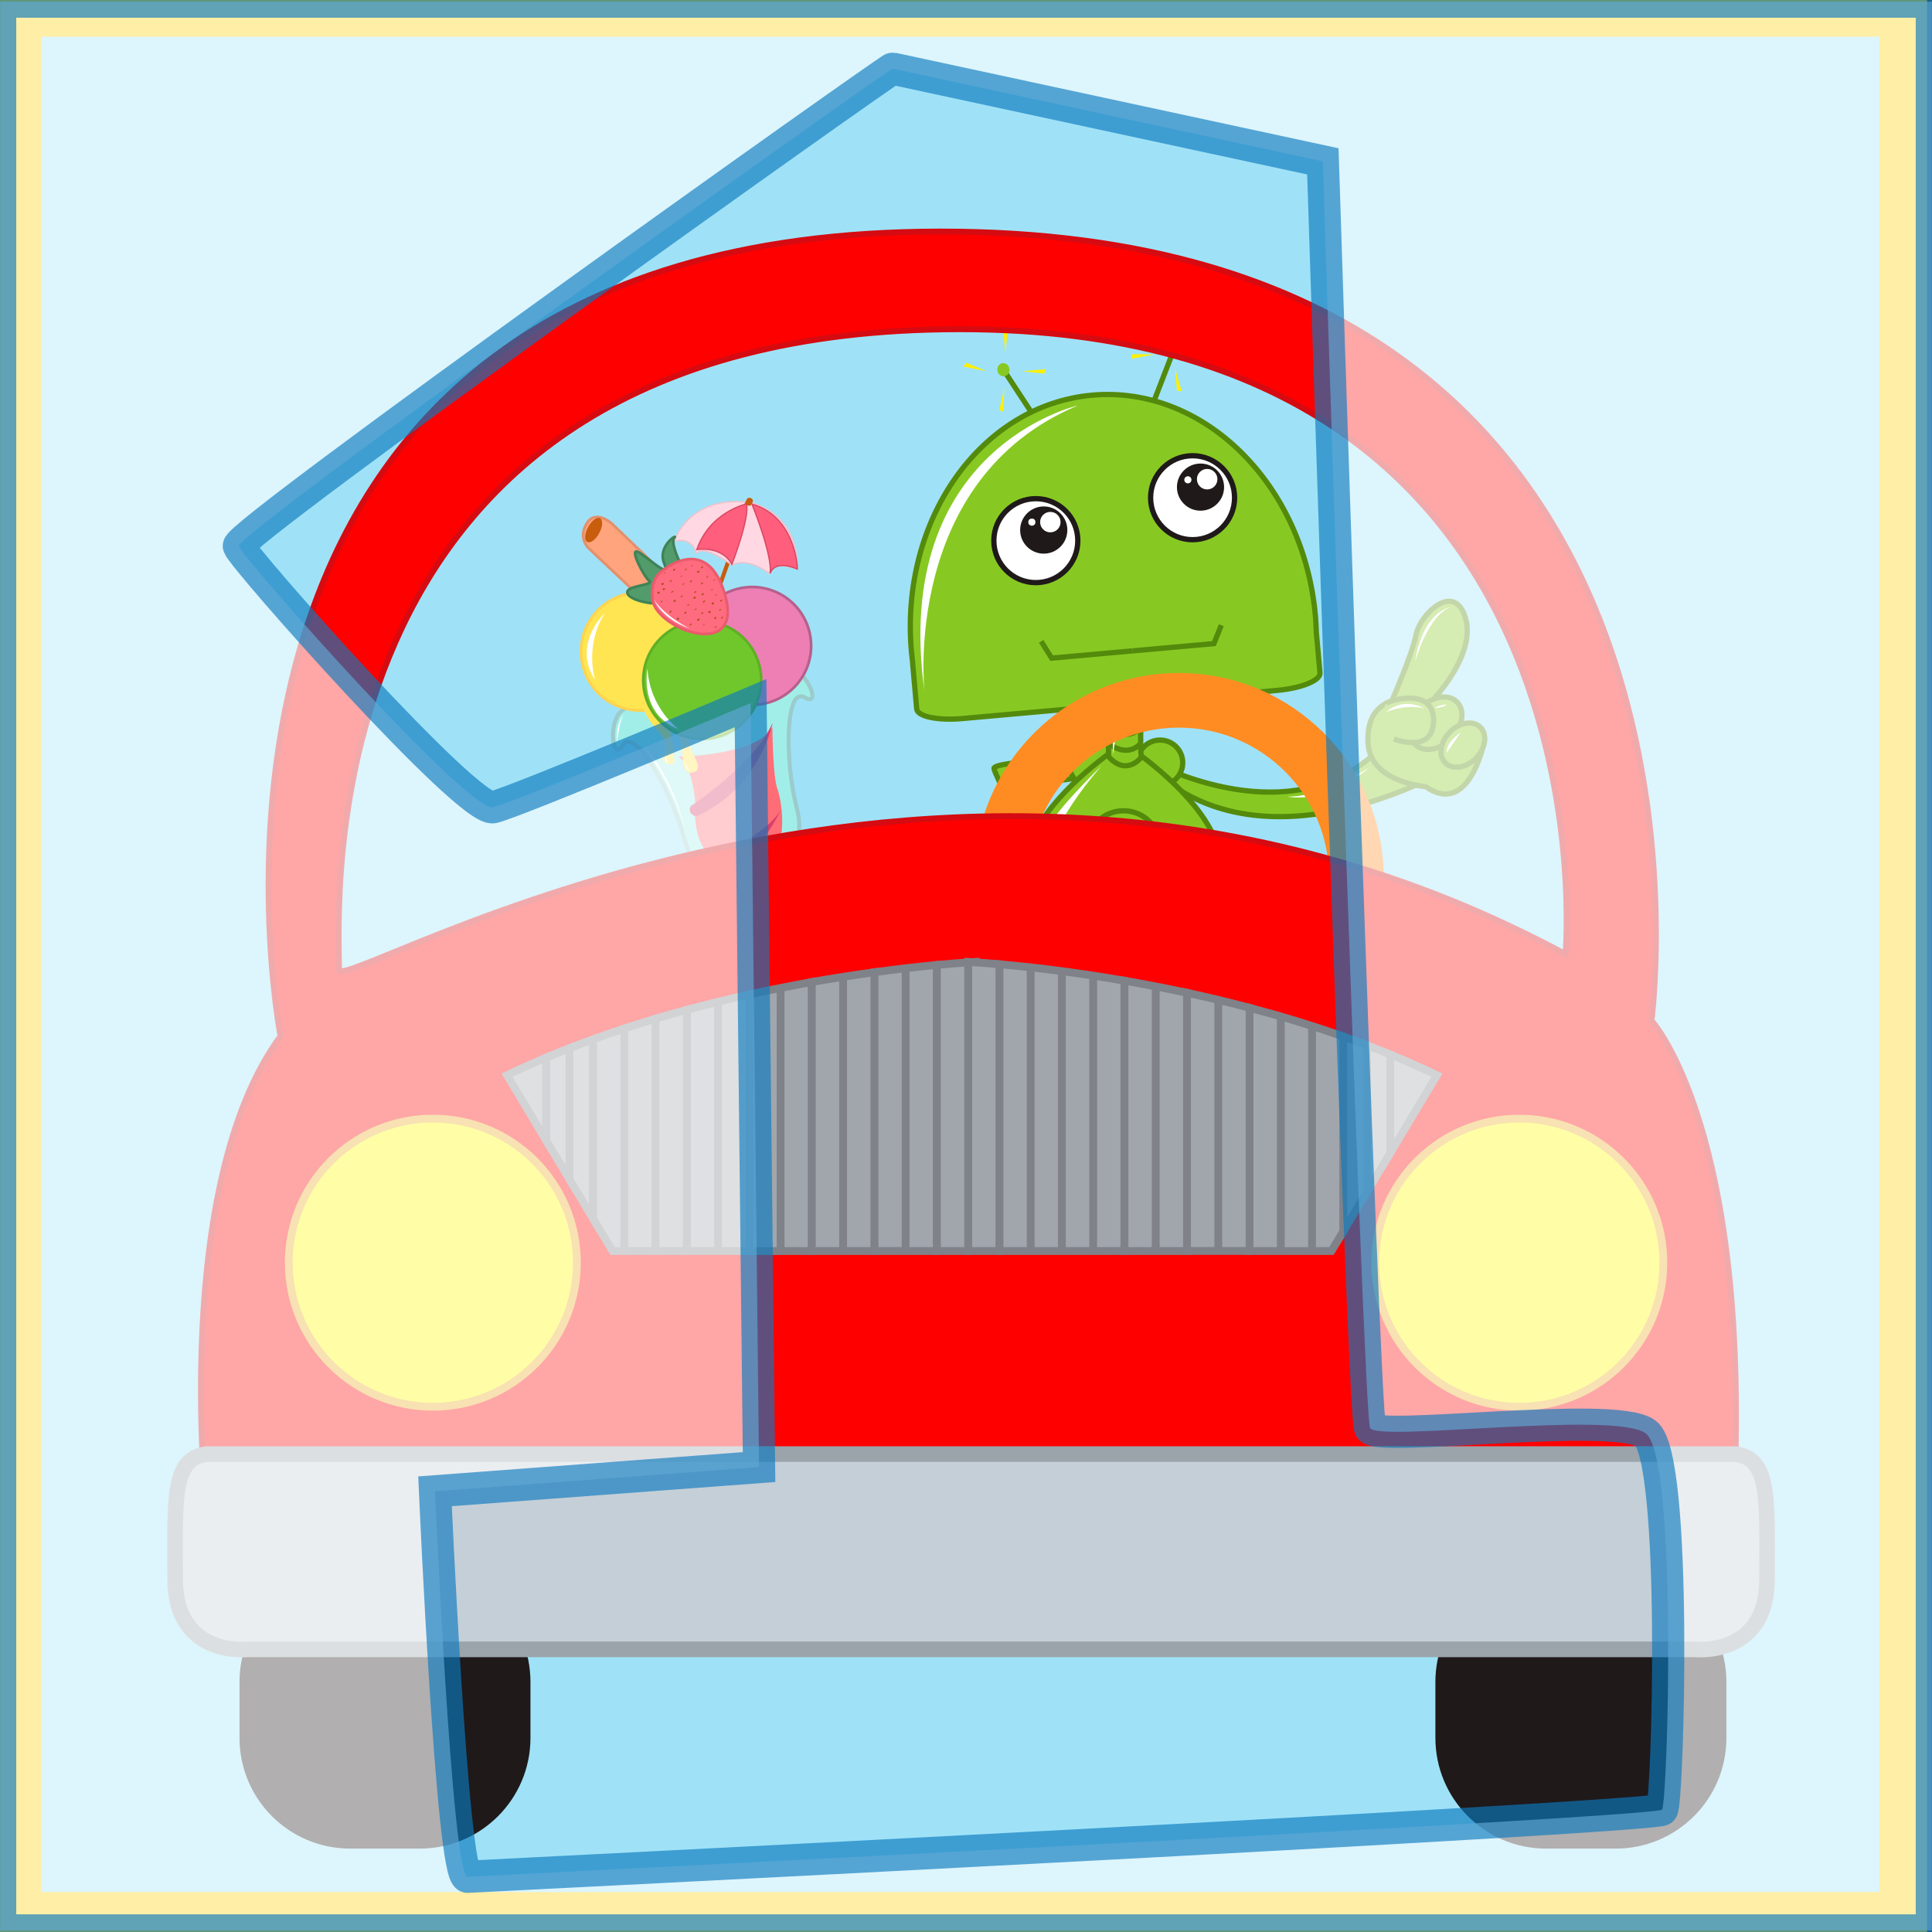 <svg version="1.1" id="Capa_1" xmlns="http://www.w3.org/2000/svg" xmlns:xlink="http://www.w3.org/1999/xlink" x="0px" y="0px" width="120px" height="120px" viewBox="0 0 120 120" enable-background="new 0 0 120 120" xml:space="preserve">
<rect x="0" y="0" width="120" height="120" fill="#333333" stroke="none"/>
<rect x="1.071" y="0.802" fill="#9FE2F7" stroke="#FFCD00" stroke-width="2.955" stroke-miterlimit="10" width="117.144" height="118.195"/>
<path fill="#9FE2F7" d="M21.06,60.234c0,1.698,37.847-21.592,76.178-0.971c0,0,3.396-38.813-37.602-38.813
	C18.635,20.449,21.06,56.596,21.06,60.234z"/>
<path fill="#A1EEE9" stroke="#9BCBCB" stroke-width="0.251" stroke-miterlimit="10" d="M48.752,41.414
	c-1.09,0.109-2.72,3.016-4.285,3.915c-1.803-0.017-4.65-1.745-5.653-1.306c-1.112,0.488-0.825,3.448-0.127,2.253
	c0.698-1.195,3.035,2.861,3.805,5.79c0.771,2.933,3.586,2.715,3.586,2.715s0.333,1.023,0.654,2.244
	c0.321,1.222-3.553,2.63-3.412,2.919c0.141,0.29,0.845,0.235,0.845,0.235l3.402-0.893l1.056-0.277l3.402-0.894
	c0,0,0.64-0.299,0.621-0.62c-0.019-0.32-4.085,0.355-4.405-0.866c-0.321-1.221-0.532-2.276-0.532-2.276s2.559-1.193,1.789-4.125
	c-0.771-2.932-0.725-7.612,0.469-6.914C51.165,44.012,49.961,41.292,48.752,41.414z"/>
<path fill="#FF6D77" d="M42.146,47.001c0,0,4.859-0.058,5.829-1.835c0,0,0.015,3.042,0.311,3.835s0.856,4.258-1.22,4.803
	c-2.077,0.546-4.112-0.573-3.874-3.814C43.192,49.99,43.103,47.664,42.146,47.001z"/>
<path fill="#FFA47C" stroke="#E4906D" stroke-width="0.167" stroke-miterlimit="10" d="M39.524,36.852l-2.954-2.794
	c0,0-0.682-0.605-0.14-1.53c0.541-0.925,1.561-0.018,1.561-0.018l3.316,3.177l-1.28,1.423L39.524,36.852z"/>
<ellipse transform="matrix(-0.88 -0.475 0.475 -0.88 53.67 79.413)" fill="#C85D0D" cx="36.862" cy="32.93" rx="0.394" ry="0.837"/>
<circle fill="#FFE551" stroke="#FFD350" stroke-width="0.167" stroke-miterlimit="10" cx="39.752" cy="40.466" r="3.662"/>
<path fill="#ED7FB5" stroke="#B6608C" stroke-width="0.167" stroke-miterlimit="10" d="M45.788,36.579
	c1.957-0.514,3.958,0.654,4.472,2.61c0.513,1.957-0.656,3.958-2.612,4.472c-1.955,0.514-3.958-0.656-4.471-2.611
	C42.663,39.094,43.832,37.092,45.788,36.579z"/>
<line fill="none" stroke="#C85D0D" stroke-width="0.253" stroke-miterlimit="10" x1="46.621" y1="30.98" x2="43.955" y2="38.466"/>
<path fill="#FFD8E3" stroke="#EBC3CD" stroke-width="0.084" stroke-miterlimit="10" d="M41.876,33.623c0,0,0.869-2.905,4.72-2.414
	c0,0,3.023,0.577,2.913,4.131c0,0-1.524-0.58-1.759,0.266c0,0-1.253-1.043-2.288-0.51c0,0-1.715-1.312-2.214-0.723
	C43.247,34.373,43.036,33.318,41.876,33.623z"/>
<path fill="#529C6C" stroke="#408258" stroke-width="0.167" stroke-miterlimit="10" d="M42.259,35.002c0,0-0.648-1.309-0.375-1.598
	c0.272-0.291-1.086,0.502-0.625,1.599c0.462,1.097-1.19-0.558-1.673-0.736c-0.482-0.179,0.407,1.547,0.737,1.808
	c0.33,0.263-1.232,0.282-1.351,0.659c-0.117,0.379,0.939,0.756,1.94,0.754L42.259,35.002z"/>
<path fill="#D8406D" d="M42.906,50.065c0,0,3.901-2.548,5.085-5.166c0,0-0.739,3.981-4.742,5.814
	C43.251,50.714,42.647,50.568,42.906,50.065z"/>
<path fill="#D8406D" d="M48.524,50.245c0,0-1.501,3.397-3.625,3.432C42.776,53.711,47.476,52.217,48.524,50.245z"/>
<path fill="#FF5F7D" stroke="#DB4A64" stroke-width="0.085" stroke-miterlimit="10" d="M46.708,31.312c0,0,1.284,3.149,1.131,4.305
	c0,0,0.189-0.897,1.69-0.274C49.529,35.342,49.464,32.111,46.708,31.312z"/>
<path fill="#FF5F7D" stroke="#DB4A64" stroke-width="0.083" stroke-miterlimit="10" d="M43.283,34.134c0,0,1.508-0.268,2.178,0.907
	c0,0,1.137-2.934,0.893-3.737C46.354,31.305,44.084,31.803,43.283,34.134z"/>
<path fill="#FFE551" d="M39.968,44.042c0,0,0.252,0.629,0.739,1.155c0.486,0.525,0.685,0.95,0.638,1.268
	c-0.047,0.317-0.367,0.924,0.215,0.987c0.583,0.065,0.201-0.4,0.267-0.81c0.066-0.41-0.404-1.375-0.089-1.499
	c0.315-0.127,0.529,0.687,0.617,1.187c0.087,0.499-0.091,1.808,0.652,1.656c0.743-0.152,0.081-1.021-0.036-1.296
	c-0.116-0.273-0.353-1.344-0.313-1.527c0.039-0.185-0.101-0.713-0.101-0.713s-2.378-1.597-2.514-0.951
	C39.908,44.145,39.968,44.042,39.968,44.042z"/>
<circle fill="#70C72C" stroke="#5FAF25" stroke-width="0.167" stroke-miterlimit="10" cx="43.616" cy="42.24" r="3.662"/>
<path fill="#FF6B7F" stroke="#EA5B6C" stroke-width="0.167" stroke-miterlimit="10" d="M41.283,35.346c0,0,2.746-2.223,3.789,1.747
	c1.042,3.969-4.49,1.961-4.563,0.023C40.508,37.116,40.351,35.853,41.283,35.346z"/>
<g>
	<g>
		<path fill="#A84E11" d="M40.911,36.871c0.09-0.024,0.089-0.148-0.017-0.12C40.804,36.773,40.806,36.898,40.911,36.871
			L40.911,36.871z"/>
	</g>
</g>
<g>
	<g>
		<path fill="#A84E11" d="M41.645,36.142c0.054-0.013,0.145-0.127,0.04-0.101C41.63,36.056,41.54,36.17,41.645,36.142L41.645,36.142
			z"/>
	</g>
</g>
<g>
	<g>
		<path fill="#A84E11" d="M41.231,35.637c0.034-0.01,0.162-0.113,0.083-0.093C41.281,35.553,41.154,35.657,41.231,35.637
			L41.231,35.637z"/>
	</g>
</g>
<g>
	<g>
		<path fill="#A84E11" d="M41.158,36.33c0.09-0.025,0.09-0.147-0.016-0.119C41.053,36.235,41.053,36.356,41.158,36.33L41.158,36.33z
			"/>
	</g>
</g>
<g>
	<g>
		<path fill="#A84E11" d="M41.91,37.384C42,37.36,42,37.239,41.895,37.268C41.805,37.291,41.804,37.411,41.91,37.384L41.91,37.384z"
			/>
	</g>
</g>
<g>
	<g>
		<path fill="#A84E11" d="M42.554,38.115c0.066-0.017,0.136-0.145,0.03-0.116C42.518,38.016,42.448,38.144,42.554,38.115
			L42.554,38.115z"/>
	</g>
</g>
<g>
	<g>
		<path fill="#A84E11" d="M43.18,37.89c0.046-0.012,0.152-0.113,0.048-0.085C43.184,37.816,43.077,37.917,43.18,37.89L43.18,37.89z"
			/>
	</g>
</g>
<g>
	<g>
		<path fill="#A84E11" d="M43.383,38.552c0.089-0.024,0.089-0.147-0.016-0.118C43.277,38.457,43.277,38.58,43.383,38.552
			L43.383,38.552z"/>
	</g>
</g>
<g>
	<g>
		<path fill="#A84E11" d="M42.323,37.084c0.05-0.013,0.148-0.122,0.043-0.094C42.315,37.003,42.217,37.11,42.323,37.084
			L42.323,37.084z"/>
	</g>
</g>
<g>
	<g>
		<path fill="#A84E11" d="M41.631,38.055c0.065-0.017,0.138-0.142,0.032-0.114C41.598,37.957,41.525,38.081,41.631,38.055
			L41.631,38.055z"/>
	</g>
</g>
<g>
	<g>
		<path fill="#A84E11" d="M41.241,36.65c0.087-0.023,0.093-0.141-0.013-0.114C41.142,36.56,41.135,36.678,41.241,36.65L41.241,36.65
			z"/>
	</g>
</g>
<g>
	<g>
		<path fill="#A84E11" d="M41.068,37.41c0.048-0.012,0.15-0.118,0.046-0.091C41.067,37.333,40.965,37.436,41.068,37.41L41.068,37.41
			z"/>
	</g>
</g>
<g>
	<g>
		<path fill="#A84E11" d="M43.709,37.42c0.062-0.016,0.139-0.138,0.034-0.112C43.679,37.326,43.604,37.448,43.709,37.42
			L43.709,37.42z"/>
	</g>
</g>
<g>
	<g>
		<path fill="#A84E11" d="M44.076,38.069c0.09-0.025,0.09-0.147-0.016-0.119C43.97,37.974,43.97,38.096,44.076,38.069L44.076,38.069
			z"/>
	</g>
</g>
<g>
	<g>
		<path fill="#A84E11" d="M43.67,38.839c0.033-0.01,0.161-0.11,0.084-0.09C43.723,38.758,43.594,38.858,43.67,38.839L43.67,38.839z"
			/>
	</g>
</g>
<g>
	<g>
		<path fill="#A84E11" d="M44.412,38.449c0.067-0.019,0.136-0.145,0.03-0.117C44.374,38.348,44.306,38.476,44.412,38.449
			L44.412,38.449z"/>
	</g>
</g>
<g>
	<g>
		<path fill="#A84E11" d="M44.422,38.993c0.047-0.014,0.149-0.119,0.044-0.091C44.418,38.914,44.317,39.02,44.422,38.993
			L44.422,38.993z"/>
	</g>
</g>
<g>
	<g>
		<path fill="#A84E11" d="M44.182,36.674c0.034-0.008,0.162-0.111,0.083-0.092C44.232,36.593,44.104,36.695,44.182,36.674
			L44.182,36.674z"/>
	</g>
</g>
<g>
	<g>
		<path fill="#A84E11" d="M43.583,36.282c0.057-0.015,0.144-0.13,0.038-0.102C43.564,36.195,43.477,36.31,43.583,36.282
			L43.583,36.282z"/>
	</g>
</g>
<g>
	<g>
		<path fill="#A84E11" d="M43.163,36.824c0.055-0.015,0.145-0.13,0.039-0.102C43.146,36.737,43.057,36.852,43.163,36.824
			L43.163,36.824z"/>
	</g>
</g>
<g>
	<g>
		<path fill="#A84E11" d="M42.422,36.318c0.046-0.013,0.152-0.113,0.048-0.085C42.424,36.245,42.319,36.345,42.422,36.318
			L42.422,36.318z"/>
	</g>
</g>
<g>
	<g>
		<path fill="#A84E11" d="M42.277,35.836c0.034-0.01,0.161-0.111,0.084-0.091C42.328,35.753,42.201,35.856,42.277,35.836
			L42.277,35.836z"/>
	</g>
</g>
<g>
	<g>
		<path fill="#A84E11" d="M42.576,35.416c0.048-0.012,0.15-0.117,0.044-0.089C42.573,35.34,42.47,35.444,42.576,35.416
			L42.576,35.416z"/>
	</g>
</g>
<g>
	<g>
		<path fill="#A84E11" d="M43.376,35.569c0.086-0.022,0.093-0.137-0.012-0.109C43.276,35.482,43.27,35.598,43.376,35.569
			L43.376,35.569z"/>
	</g>
</g>
<g>
	<g>
		<path fill="#A84E11" d="M42.927,35.189c0.031-0.009,0.162-0.108,0.085-0.089C42.981,35.109,42.851,35.209,42.927,35.189
			L42.927,35.189z"/>
	</g>
</g>
<g>
	<g>
		<path fill="#A84E11" d="M42.903,36.16c0.06-0.015,0.142-0.133,0.037-0.104C42.879,36.07,42.798,36.188,42.903,36.16L42.903,36.16z
			"/>
	</g>
</g>
<g>
	<g>
		<path fill="#A84E11" d="M43.908,35.885c0.046-0.012,0.151-0.114,0.047-0.086C43.908,35.811,43.804,35.912,43.908,35.885
			L43.908,35.885z"/>
	</g>
</g>
<g>
	<g>
		<path fill="#A84E11" d="M43.582,35.292c0.06-0.015,0.142-0.134,0.037-0.107C43.558,35.2,43.475,35.319,43.582,35.292
			L43.582,35.292z"/>
	</g>
</g>
<g>
	<g>
		<path fill="#A84E11" d="M44.283,37.54c0.089-0.024,0.088-0.148-0.017-0.12C44.176,37.442,44.178,37.568,44.283,37.54L44.283,37.54
			z"/>
	</g>
</g>
<g>
	<g>
		<path fill="#A84E11" d="M43.153,37.186c0.089-0.022,0.091-0.144-0.015-0.115C43.049,37.093,43.048,37.213,43.153,37.186
			L43.153,37.186z"/>
	</g>
</g>
<g>
	<g>
		<path fill="#A84E11" d="M42.722,37.621c0.046-0.012,0.151-0.114,0.047-0.085C42.724,37.548,42.619,37.649,42.722,37.621
			L42.722,37.621z"/>
	</g>
</g>
<g>
	<g>
		<path fill="#A84E11" d="M42.874,38.845c0.061-0.016,0.143-0.134,0.037-0.106C42.85,38.754,42.768,38.874,42.874,38.845
			L42.874,38.845z"/>
	</g>
</g>
<g>
	<g>
		<path fill="#A84E11" d="M44.704,37.927c0.053-0.013,0.148-0.122,0.042-0.094C44.694,37.847,44.6,37.955,44.704,37.927
			L44.704,37.927z"/>
	</g>
</g>
<g>
	<g>
		<path fill="#A84E11" d="M44.833,38.417c0.058-0.016,0.144-0.132,0.038-0.105C44.814,38.328,44.728,38.444,44.833,38.417
			L44.833,38.417z"/>
	</g>
</g>
<g>
	<g>
		<path fill="#A84E11" d="M44.439,36.996c0.035-0.009,0.162-0.113,0.083-0.093C44.487,36.913,44.36,37.018,44.439,36.996
			L44.439,36.996z"/>
	</g>
</g>
<g>
	<g>
		<path fill="#A84E11" d="M44.327,36.076c0.034-0.009,0.162-0.113,0.083-0.092C44.377,35.993,44.25,36.096,44.327,36.076
			L44.327,36.076z"/>
	</g>
</g>
<g>
	<g>
		<path fill="#A84E11" d="M43.635,36.968c0.068-0.019,0.136-0.144,0.03-0.117C43.598,36.868,43.529,36.994,43.635,36.968
			L43.635,36.968z"/>
	</g>
</g>
<g>
	<g>
		<path fill="#A84E11" d="M44.772,37.355c0.06-0.015,0.14-0.135,0.034-0.107C44.746,37.264,44.666,37.383,44.772,37.355
			L44.772,37.355z"/>
	</g>
</g>
<g>
	<g>
		<path fill="#A84E11" d="M43.595,38.137c0.058-0.014,0.142-0.133,0.037-0.105C43.574,38.048,43.489,38.166,43.595,38.137
			L43.595,38.137z"/>
	</g>
</g>
<g>
	<g>
		<path fill="#A84E11" d="M42.118,38.497c0.09-0.023,0.086-0.149-0.02-0.121C42.007,38.399,42.011,38.525,42.118,38.497
			L42.118,38.497z"/>
	</g>
</g>
<g>
	<g>
		<path fill="#A84E11" d="M41.733,36.809c0.054-0.016,0.146-0.125,0.042-0.099C41.721,36.724,41.627,36.836,41.733,36.809
			L41.733,36.809z"/>
	</g>
</g>
<g>
	<g>
		<path fill="#A84E11" d="M41.855,35.449c0.069-0.017,0.134-0.147,0.028-0.119C41.813,35.349,41.75,35.478,41.855,35.449
			L41.855,35.449z"/>
	</g>
</g>
<path fill="#FFFFFF" d="M37.565,38.076c0,0-2.074,1.97-0.59,4.171C36.975,42.247,36.262,40.187,37.565,38.076z"/>
<path fill="#FFFFFF" d="M40.214,41.539c0,0-0.555,2.806,1.928,3.747C42.142,45.285,40.371,44.016,40.214,41.539z"/>
<path fill="#FFFFFF" d="M41.39,46.723c0,0-0.216,0.574,0.089,0.668C41.479,47.391,41.292,47.007,41.39,46.723z"/>
<path fill="#FFFFFF" d="M42.516,47.228c0,0,0.026,0.596,0.341,0.644C42.857,47.871,42.673,47.747,42.516,47.228z"/>
<path fill="#FFFFFF" d="M40.634,37.269c0,0,0.453,1.176,2.223,1.777C42.858,39.046,41.418,38.386,40.634,37.269z"/>
<path fill="#C85D0D" d="M46.673,31.331c-0.042,0.081-0.156,0.106-0.255,0.057l0,0c-0.1-0.052-0.145-0.159-0.103-0.241L46.392,31
	c0.042-0.083,0.156-0.108,0.255-0.059l0,0c0.098,0.051,0.144,0.158,0.103,0.24L46.673,31.331z"/>
<path fill="#FFFFFF" d="M44.174,59.632c0,0,2.069-1.004,2.406-1.583C46.58,58.048,46.058,59.021,44.174,59.632z"/>
<path fill="#FFFFFF" d="M46.329,55.005l0.562,1.811C46.891,56.816,46.649,55.352,46.329,55.005z"/>
<path fill="#FFFFFF" d="M40.069,46.515c0,0,1.555,1.867,2.504,5.043C42.573,51.558,41.734,48.037,40.069,46.515z"/>
<path fill="#FFFFFF" d="M38.706,44.397c0,0-0.479,0.587-0.385,1.712C38.321,46.109,38.461,44.895,38.706,44.397z"/>
<path fill="#9AB3B0" d="M70.396,66.762c6.104-0.572,11.151,0.012,11.273,1.305c0.121,1.3-4.729,2.813-10.837,3.386
	c-6.104,0.573-11.152-0.013-11.274-1.308S64.289,67.335,70.396,66.762z"/>
<g>
	<circle opacity="0.8" fill="#004A3F" enable-background="new    " cx="86.859" cy="47.209" r="1.1"/>
	
		<radialGradient id="SVGID_1_" cx="1321.062" cy="130.469" r="0.558" gradientTransform="matrix(0.701 0.713 0.713 -0.701 -932.874 -803.879)" gradientUnits="userSpaceOnUse">
		<stop  offset="0" style="stop-color:#00C8C5"/>
		<stop  offset="0.126" style="stop-color:#00C1BD"/>
		<stop  offset="0.339" style="stop-color:#00AFA6"/>
		<stop  offset="0.614" style="stop-color:#008F80"/>
		<stop  offset="0.621" style="stop-color:#008E80"/>
		<stop  offset="0.993" style="stop-color:#007C6D"/>
	</radialGradient>
	<circle fill="url(#SVGID_1_)" cx="86.745" cy="47.21" r="1.02"/>
	<g>
		
			<line fill="none" stroke="#005C51" stroke-width="0.197" stroke-miterlimit="10" x1="86.198" y1="46.69" x2="87.309" y2="47.897"/>
	</g>
	<g>
		
			<line fill="none" stroke="#005C51" stroke-width="0.197" stroke-miterlimit="10" x1="87.355" y1="46.74" x2="86.15" y2="47.848"/>
	</g>
</g>
<path fill="#FFFFFF" stroke="#1F191A" stroke-width="0.122" stroke-miterlimit="10" d="M93.42,47.239"/>
<path fill="#FFFFFF" stroke="#1F191A" stroke-width="0.122" stroke-miterlimit="10" d="M69.727,58.374"/>
<path fill="#87C922" stroke="#538A0C" stroke-width="0.328" stroke-miterlimit="10" d="M71.238,57.741c0,0-0.37,5.237,0.888,5.883
	c1.259,0.646,2.44,0.646,2.44,0.646s4.289-2.74,5.474,1.854c1.183,4.597-11.466,1.937-11.466,0.401c0-1.529,2.294-3.545,0.962-8.705
	L71.238,57.741z"/>
<path fill="#87C922" stroke="#538A0C" stroke-width="0.328" stroke-miterlimit="10" d="M69.631,58.384c0,0-0.67,3.273,0.697,5.025
	c1.37,1.747,1.889,4.237-2.297,5.825c-4.188,1.586-7.524,1.039-7.524-1.644c0-2.682,4.625-2.792,5.964-2.874
	c1.342-0.082,2.407-2.461,1.613-7.03L69.631,58.384z"/>
<path fill="#87C922" stroke="#538A0C" stroke-width="0.328" stroke-miterlimit="10" d="M68.003,65.759c0,0-0.466-1.092-1.396-1.038
	"/>
<path fill="#87C922" stroke="#538A0C" stroke-width="0.328" stroke-miterlimit="10" d="M89.445,48.026L85.9,46.313
	c-5.202,5.418-13.092,1.716-14.82,0.801l-0.957-0.956l-1.152,0.866l-0.119-0.031c0,0-7.192,0.245-7.113,0.738
	c0.082,0.493,1.686,3.282,2.3,5.54l0.532-1.068l-1.148-3.323c0,0,2.215-0.409,3.879-0.604l-0.033,0.027l5.58,0.576l-0.234-0.238
	C79.533,53.662,89.445,48.026,89.445,48.026z"/>
<path fill="#87C922" stroke="#538A0C" stroke-width="0.328" stroke-miterlimit="10" d="M86.427,43.582c0,0,1.277-2.896,1.531-4.171
	c0.256-1.278,2.384-3.322,3.065-1.023c0.681,2.299-2.043,5.108-2.043,5.108l3.146,2.809c0,0-0.938,4.426-3.572,2.553
	c0,0-3.406-0.254-3.576-2.639C84.809,43.836,86.427,43.582,86.427,43.582z"/>
<path fill="#87C922" stroke="#538A0C" stroke-width="0.328" stroke-miterlimit="10" d="M90.477,43.583
	c0.535,0.514,0.396,1.53-0.313,2.271c-0.709,0.736-1.719,0.918-2.255,0.403c-0.536-0.515-0.396-1.532,0.312-2.271
	C88.93,43.249,89.939,43.067,90.477,43.583z"/>
<ellipse transform="matrix(0.692 -0.722 0.722 0.692 -5.453 79.838)" fill="#87C922" stroke="#538A0C" stroke-width="0.328" stroke-miterlimit="10" cx="90.866" cy="46.312" rx="1.552" ry="1.147"/>
<path fill="#87C922" stroke="#538A0C" stroke-width="0.328" stroke-miterlimit="10" d="M86.005,43.764
	c-0.028-0.191,3.037-1.205,3.037,0.958c0,2.161-2.462,1.177-2.462,1.177"/>
<path fill="#87C922" stroke="#538A0C" stroke-width="0.328" stroke-miterlimit="10" d="M66.598,57.562c0,0-0.682,1.564-3.369,1.402
	c-2.686-0.161-1.805-4.612,0-3.409L66.598,57.562z"/>
<path fill="#87C922" stroke="#538A0C" stroke-width="0.328" stroke-miterlimit="10" d="M64.15,52.347c0,0-2.084,0.922-1.764,2.044
	c0.318,1.124,1.402,5.575,3.932,3.85C68.843,56.517,67.842,50.463,64.15,52.347z"/>
<ellipse fill="#87C922" cx="64.172" cy="57.982" rx="1.544" ry="0.862"/>
<polyline fill="none" stroke="#538A0C" stroke-width="0.328" stroke-miterlimit="10" points="62.348,22.998 64.201,25.822 
	71.629,25.032 72.846,21.883 "/>
<ellipse transform="matrix(-0.158 -0.988 0.988 -0.158 49.444 88.183)" fill="#87C922" cx="62.334" cy="23.003" rx="0.409" ry="0.38"/>
<circle fill="#87C922" cx="72.926" cy="21.813" r="0.41"/>
<circle fill="#87C922" stroke="#538A0C" stroke-width="0.328" stroke-miterlimit="10" cx="67.979" cy="47.376" r="1.596"/>
<circle fill="#87C922" stroke="#538A0C" stroke-width="0.328" stroke-miterlimit="10" cx="72.053" cy="47.375" r="1.409"/>
<path fill="#87C922" stroke="#538A0C" stroke-width="0.328" stroke-miterlimit="10" d="M69.855,46.212l-0.065,0.034l-0.065-0.034
	c0,0-13.336,8.619-0.084,12.312l0.149-0.026l0.149,0.026C83.195,54.831,69.855,46.212,69.855,46.212z"/>
<path fill="#87C922" stroke="#538A0C" stroke-width="0.328" stroke-miterlimit="10" d="M70.902,42.808c0,0-0.123,4.309,0,4.187
	c0.123-0.125-0.848,1.338-2.051,0v-4.214L70.902,42.808z"/>
<path fill="#87C922" stroke="#538A0C" stroke-width="0.328" stroke-miterlimit="10" d="M81.702,38.244
	c-0.733-8.185-6.942-14.319-13.871-13.699c-6.929,0.621-11.95,7.758-11.219,15.944c0.022,0.237,0.048,0.472,0.078,0.704
	c0,0.014-0.004,0.027-0.002,0.039l0.251,2.805c0.041,0.464,1.304,0.729,2.82,0.595l19.556-1.75c1.521-0.135,2.713-0.621,2.672-1.085
	l-0.228-2.527C81.749,38.926,81.732,38.586,81.702,38.244z"/>
<circle fill="#FFFFFF" stroke="#1F191A" stroke-width="0.328" stroke-miterlimit="10" cx="64.337" cy="33.58" r="2.608"/>
<circle fill="#87C922" stroke="#538A0C" stroke-width="0.328" stroke-miterlimit="10" cx="69.782" cy="52.656" r="2.298"/>
<circle fill="#1F191A" cx="64.829" cy="32.922" r="1.466"/>
<circle fill="#FFFFFF" cx="65.238" cy="32.43" r="0.635"/>
<circle fill="#FFFFFF" stroke="#1F191A" stroke-width="0.328" stroke-miterlimit="10" cx="74.074" cy="30.914" r="2.608"/>
<circle fill="#1F191A" cx="74.566" cy="30.256" r="1.464"/>
<circle fill="#FFFFFF" cx="74.979" cy="29.763" r="0.637"/>
<g>
	<polyline fill="#87C922" stroke="#538A0C" stroke-width="0.328" stroke-miterlimit="10" points="64.669,39.836 65.32,40.877 
		70.357,40.425 	"/>
	<polyline fill="#87C922" stroke="#538A0C" stroke-width="0.328" stroke-miterlimit="10" points="75.857,38.833 75.398,39.975 
		70.361,40.425 	"/>
</g>
<path fill="#87C922" stroke="#538A0C" stroke-width="0.328" stroke-miterlimit="10" d="M68.811,44.064c0,0,1.115,0.904,2.017,0"/>
<path fill="#87C922" stroke="#538A0C" stroke-width="0.328" stroke-miterlimit="10" d="M68.891,45.214c0,0,1.07,0.903,1.936,0"/>
<path fill="#87C922" stroke="#538A0C" stroke-width="0.328" stroke-miterlimit="10" d="M68.891,46.199c0,0,1.07,0.903,1.936,0"/>
<circle fill="#FFFFFF" cx="64.091" cy="32.43" r="0.222"/>
<path fill="#FFFFFF" d="M73.782,29.58c0.12,0,0.221,0.099,0.221,0.22c0,0.125-0.101,0.223-0.221,0.223
	c-0.123,0-0.224-0.097-0.224-0.223C73.561,29.679,73.659,29.58,73.782,29.58z"/>
<polygon fill="#FFF000" points="61.287,23.061 59.84,22.766 60.008,22.53 "/>
<polygon fill="#FFF000" points="62.441,21.924 62.314,20.45 62.592,20.547 "/>
<polygon fill="#FFF000" points="62.371,24.108 62.338,25.589 62.074,25.463 "/>
<polygon fill="#FFF000" points="63.48,23.057 64.954,22.932 64.855,23.209 "/>
<polygon fill="#FFF000" points="72.521,20.739 72.516,19.259 72.783,19.378 "/>
<polygon fill="#FFF000" points="73.873,21.636 75.291,21.208 75.252,21.498 "/>
<polygon fill="#FFF000" points="71.721,22.013 70.264,22.285 70.335,22 "/>
<polygon fill="#FFF000" points="72.977,22.882 73.398,24.302 73.107,24.263 "/>
<path fill="#87C922" stroke="#538A0C" stroke-width="0.328" stroke-miterlimit="10" d="M74.566,64.271c0,0-0.489,0.504-0.489,0.916
	"/>
<path fill="#FFFFFF" d="M68.414,47.567c0,0-3.393,3.282-3.502,4.266c-0.109,0.986-1.532,2.519,1.095,4.706
	C66.007,56.54,62.396,54.571,68.414,47.567z"/>
<path fill="#FFFFFF" d="M66.938,25.188c0,0-11.6,2.626-9.521,17.729C57.417,42.917,55.994,29.784,66.938,25.188z"/>
<path fill="#FFFFFF" d="M62.23,48.17l1.531,3.61C63.764,51.78,63.105,48.825,62.23,48.17z"/>
<path fill="#FFFFFF" d="M62.777,54.078c0,0,0.438,2.299,0.766,2.627C63.872,57.032,62.777,54.078,62.777,54.078z"/>
<path fill="#FFFFFF" d="M62.121,55.938c0,0-0.875,1.37,0.164,2.353C62.284,58.291,61.684,57.144,62.121,55.938z"/>
<path fill="#FFFFFF" d="M67.813,46.09c0,0-1.492,0.547-1.137,1.642C66.676,47.731,66.746,46.747,67.813,46.09z"/>
<path fill="#FFFFFF" d="M69.125,44.064v2.79C69.125,46.854,69.51,45.105,69.125,44.064z"/>
<path fill="#FFFFFF" d="M68.633,51.124c0,0-1.915,1.258-0.055,3.063C68.577,54.187,67.211,52.819,68.633,51.124z"/>
<path fill="#FFFFFF" d="M86.087,44.23c0,0,0.985-0.987,2.407-0.22C88.494,44.01,87.455,43.682,86.087,44.23z"/>
<path fill="#FFFFFF" d="M90.081,37.719c0,0-1.696,0.219-2.188,3.392C87.893,41.11,88.658,38.266,90.081,37.719z"/>
<path fill="#FFFFFF" d="M62.402,65.84c0,0,1.052-0.523,1.557-0.025c0.507,0.496-1.352,1.319-1.91,1.023
	C61.486,66.546,61.802,66.046,62.402,65.84z"/>
<path fill="#FFFFFF" d="M75.552,64.459c0,0,1.054-0.523,1.56-0.025c0.509,0.5-1.353,1.321-1.908,1.026
	C74.637,65.167,74.951,64.667,75.552,64.459z"/>
<path fill="#FFFFFF" d="M90.736,45.488c0,0-0.932,0.603-0.875,1.259L90.736,45.488z"/>
<path fill="#FFFFFF" d="M89.843,43.751c0,0-0.624,0.057-0.687,0.229C89.157,43.98,89.781,43.925,89.843,43.751z"/>
<path fill="#FFFFFF" d="M85.048,47.676c0,0-2.772,1.804-5.063,1.804C79.984,49.479,82.273,50.035,85.048,47.676z"/>
<circle fill="none" stroke="#FF8C22" stroke-width="3.396" stroke-miterlimit="10" cx="73.227" cy="54.519" r="11.022"/>
<path fill="#FF0000" stroke="#D50B11" stroke-width="0.364" stroke-miterlimit="10" d="M102.577,63.389
	c0,0,6.549-49.008-44.152-49.008c-50.706,0-41.001,49.977-41.001,49.977c-6.793,9.223-4.609,29.355-4.609,29.355h94.855
	C108.884,70.182,102.577,63.389,102.577,63.389z M97.238,59.263c-38.33-20.621-76.178,2.668-76.178,0.971
	c0-3.638-2.425-39.785,38.576-39.785C100.637,20.449,97.238,59.263,97.238,59.263z"/>
<circle fill="#FFFD00" stroke="#EAAA23" stroke-width="0.485" stroke-miterlimit="10" cx="26.885" cy="78.427" r="8.948"/>
<circle fill="#FFFD00" stroke="#EAAA23" stroke-width="0.485" stroke-miterlimit="10" cx="94.367" cy="78.427" r="8.947"/>
<path fill="none" d="M109.393,90.316h-46.58v12.131h44.153c0,0,4.367,0.486,4.367-4.367
	C111.332,93.229,111.574,90.559,109.393,90.316z"/>
<path fill="#1F191A" d="M32.948,107.943c0,3.799-3.078,6.877-6.876,6.877h-4.32c-3.798,0-6.875-3.079-6.875-6.877v-3.473
	c0-3.799,3.078-6.875,6.875-6.875h4.32c3.798,0,6.876,3.076,6.876,6.875V107.943z"/>
<path fill="#1F191A" d="M107.229,107.943c0,3.799-3.078,6.877-6.875,6.877h-4.319c-3.802,0-6.88-3.079-6.88-6.877v-3.473
	c0-3.799,3.08-6.875,6.88-6.875h4.319c3.797,0,6.875,3.076,6.875,6.875V107.943z"/>
<path fill="#C5CFD7" stroke="#9BA4AB" stroke-width="0.97" stroke-miterlimit="10" d="M107.762,90.316H60.553h-0.477h-47.21
	c-2.235,0.242-1.986,2.912-1.986,7.764c0,4.854,4.47,4.365,4.47,4.365h44.728h0.477h44.725c0,0,4.473,0.488,4.473-4.365
	C109.746,93.229,109.996,90.559,107.762,90.316z"/>
<path fill="#A1A6AD" stroke="#7F8288" stroke-width="0.485" stroke-miterlimit="10" d="M42.656,62.723v14.979h1.943v-15.44v15.44
	h1.942V61.771C45.282,62.049,43.983,62.364,42.656,62.723z"/>
<path fill="#A1A6AD" stroke="#7F8288" stroke-width="0.485" stroke-miterlimit="10" d="M46.542,61.77v15.935h1.942v-16.34v16.338
	h1.94V60.995C49.194,61.217,47.893,61.471,46.542,61.77z"/>
<path fill="#A1A6AD" stroke="#7F8288" stroke-width="0.485" stroke-miterlimit="10" d="M38.773,63.885v13.817h1.942V63.273
	C40.07,63.466,39.42,63.672,38.773,63.885z"/>
<path fill="#A1A6AD" stroke="#7F8288" stroke-width="0.485" stroke-miterlimit="10" d="M54.31,60.386v17.316h1.94V60.176v17.526
	h1.942V59.933C57.165,60.029,55.843,60.176,54.31,60.386z"/>
<path fill="#A1A6AD" stroke="#7F8288" stroke-width="0.485" stroke-miterlimit="10" d="M50.423,60.995v16.708h1.944V60.749v16.954
	h1.942V60.386C53.128,60.547,51.824,60.749,50.423,60.995z"/>
<path fill="#A1A6AD" stroke="#7F8288" stroke-width="0.485" stroke-miterlimit="10" d="M33.918,65.691v5.134l1.457,2.426v-8.149
	C34.886,65.293,34.401,65.489,33.918,65.691z"/>
<path fill="#A1A6AD" stroke="#7F8288" stroke-width="0.485" stroke-miterlimit="10" d="M31.494,66.784l2.425,4.04v-5.135
	C33.103,66.037,32.292,66.398,31.494,66.784z"/>
<path fill="#A1A6AD" stroke="#7F8288" stroke-width="0.485" stroke-miterlimit="10" d="M36.832,64.555V75.68l1.213,2.022h0.729
	V63.885C38.125,64.096,37.478,64.32,36.832,64.555z"/>
<path fill="#A1A6AD" stroke="#7F8288" stroke-width="0.485" stroke-miterlimit="10" d="M35.375,65.104v8.149l1.457,2.427V64.555
	C36.344,64.73,35.86,64.915,35.375,65.104z"/>
<path fill="#A1A6AD" stroke="#7F8288" stroke-width="0.485" stroke-miterlimit="10" d="M40.714,63.275v14.427h1.941V62.723
	C42.013,62.896,41.367,63.079,40.714,63.275z"/>
<path fill="#A1A6AD" stroke="#7F8288" stroke-width="0.485" stroke-miterlimit="10" d="M77.611,62.598v15.104h1.939V63.266v14.438
	h1.943v-13.83v13.829H82.7l0.739-1.23v-12.09C81.479,63.689,79.521,63.1,77.611,62.598z"/>
<path fill="#A1A6AD" stroke="#7F8288" stroke-width="0.485" stroke-miterlimit="10" d="M84.895,64.918v9.127l1.457-2.427v-6.121
	C85.865,65.3,85.382,65.104,84.895,64.918z"/>
<path fill="#A1A6AD" stroke="#7F8288" stroke-width="0.485" stroke-miterlimit="10" d="M83.439,64.383v12.086l1.455-2.424v-9.127
	C84.409,64.734,83.924,64.557,83.439,64.383z"/>
<path fill="#A1A6AD" stroke="#7F8288" stroke-width="0.485" stroke-miterlimit="10" d="M86.352,65.497v6.121l2.897-4.833
	C88.298,66.326,87.325,65.896,86.352,65.497z"/>
<path fill="#A1A6AD" stroke="#7F8288" stroke-width="0.485" stroke-miterlimit="10" d="M69.843,60.914v16.789h1.942V61.364v16.338
	h1.943V61.665C72.371,61.374,71.07,61.124,69.843,60.914z"/>
<path fill="#A1A6AD" stroke="#7F8288" stroke-width="0.485" stroke-miterlimit="10" d="M62.074,59.89v17.812h1.943V60.176v17.526
	h1.938V60.351v17.351H67.9V60.749v16.954h1.938V60.914C66.538,60.342,63.793,60.042,62.074,59.89z"/>
<path fill="#A1A6AD" stroke="#7F8288" stroke-width="0.485" stroke-miterlimit="10" d="M60.605,59.777v-0.028
	c0,0-0.084,0.007-0.233,0.013c-0.15-0.007-0.235-0.013-0.235-0.013v0.028h-0.002v17.925h0.002h0.468h1.47V59.89
	C61.436,59.833,60.938,59.797,60.605,59.777z"/>
<path fill="#A1A6AD" stroke="#7F8288" stroke-width="0.485" stroke-miterlimit="10" d="M73.727,61.663V77.7h1.943V62.261V77.7
	h1.941V62.596C76.283,62.244,74.982,61.936,73.727,61.663z"/>
<path fill="#A1A6AD" stroke="#7F8288" stroke-width="0.485" stroke-miterlimit="10" d="M58.191,59.933v17.769h1.944V59.777
	C59.729,59.802,59.062,59.852,58.191,59.933z"/>
<path opacity="0.65" fill="#FFFFFF" stroke="#0B7ABF" stroke-width="2" stroke-miterlimit="10" enable-background="new    " d="
	M0.009,0.101v119.8h119.982V0.101H0.009z M103.229,112.402c-0.359,0.479-73.218,4.117-74.185,4.168
	c-0.97,0.047-2.025-23.943-2.025-23.943l20.127-1.504l-0.527-47.447c0,0-14.446,6.078-15.979,6.463
	C29.103,50.522,15.07,34.666,14.835,33.92C14.601,33.17,55.438,4.11,55.444,4.262l26.72,5.76c0,0,2.497,77.783,2.932,78.672
	c0.437,0.887,15.099-1.092,17.113,0.326C104.223,90.439,103.592,111.926,103.229,112.402z"/>
</svg>
